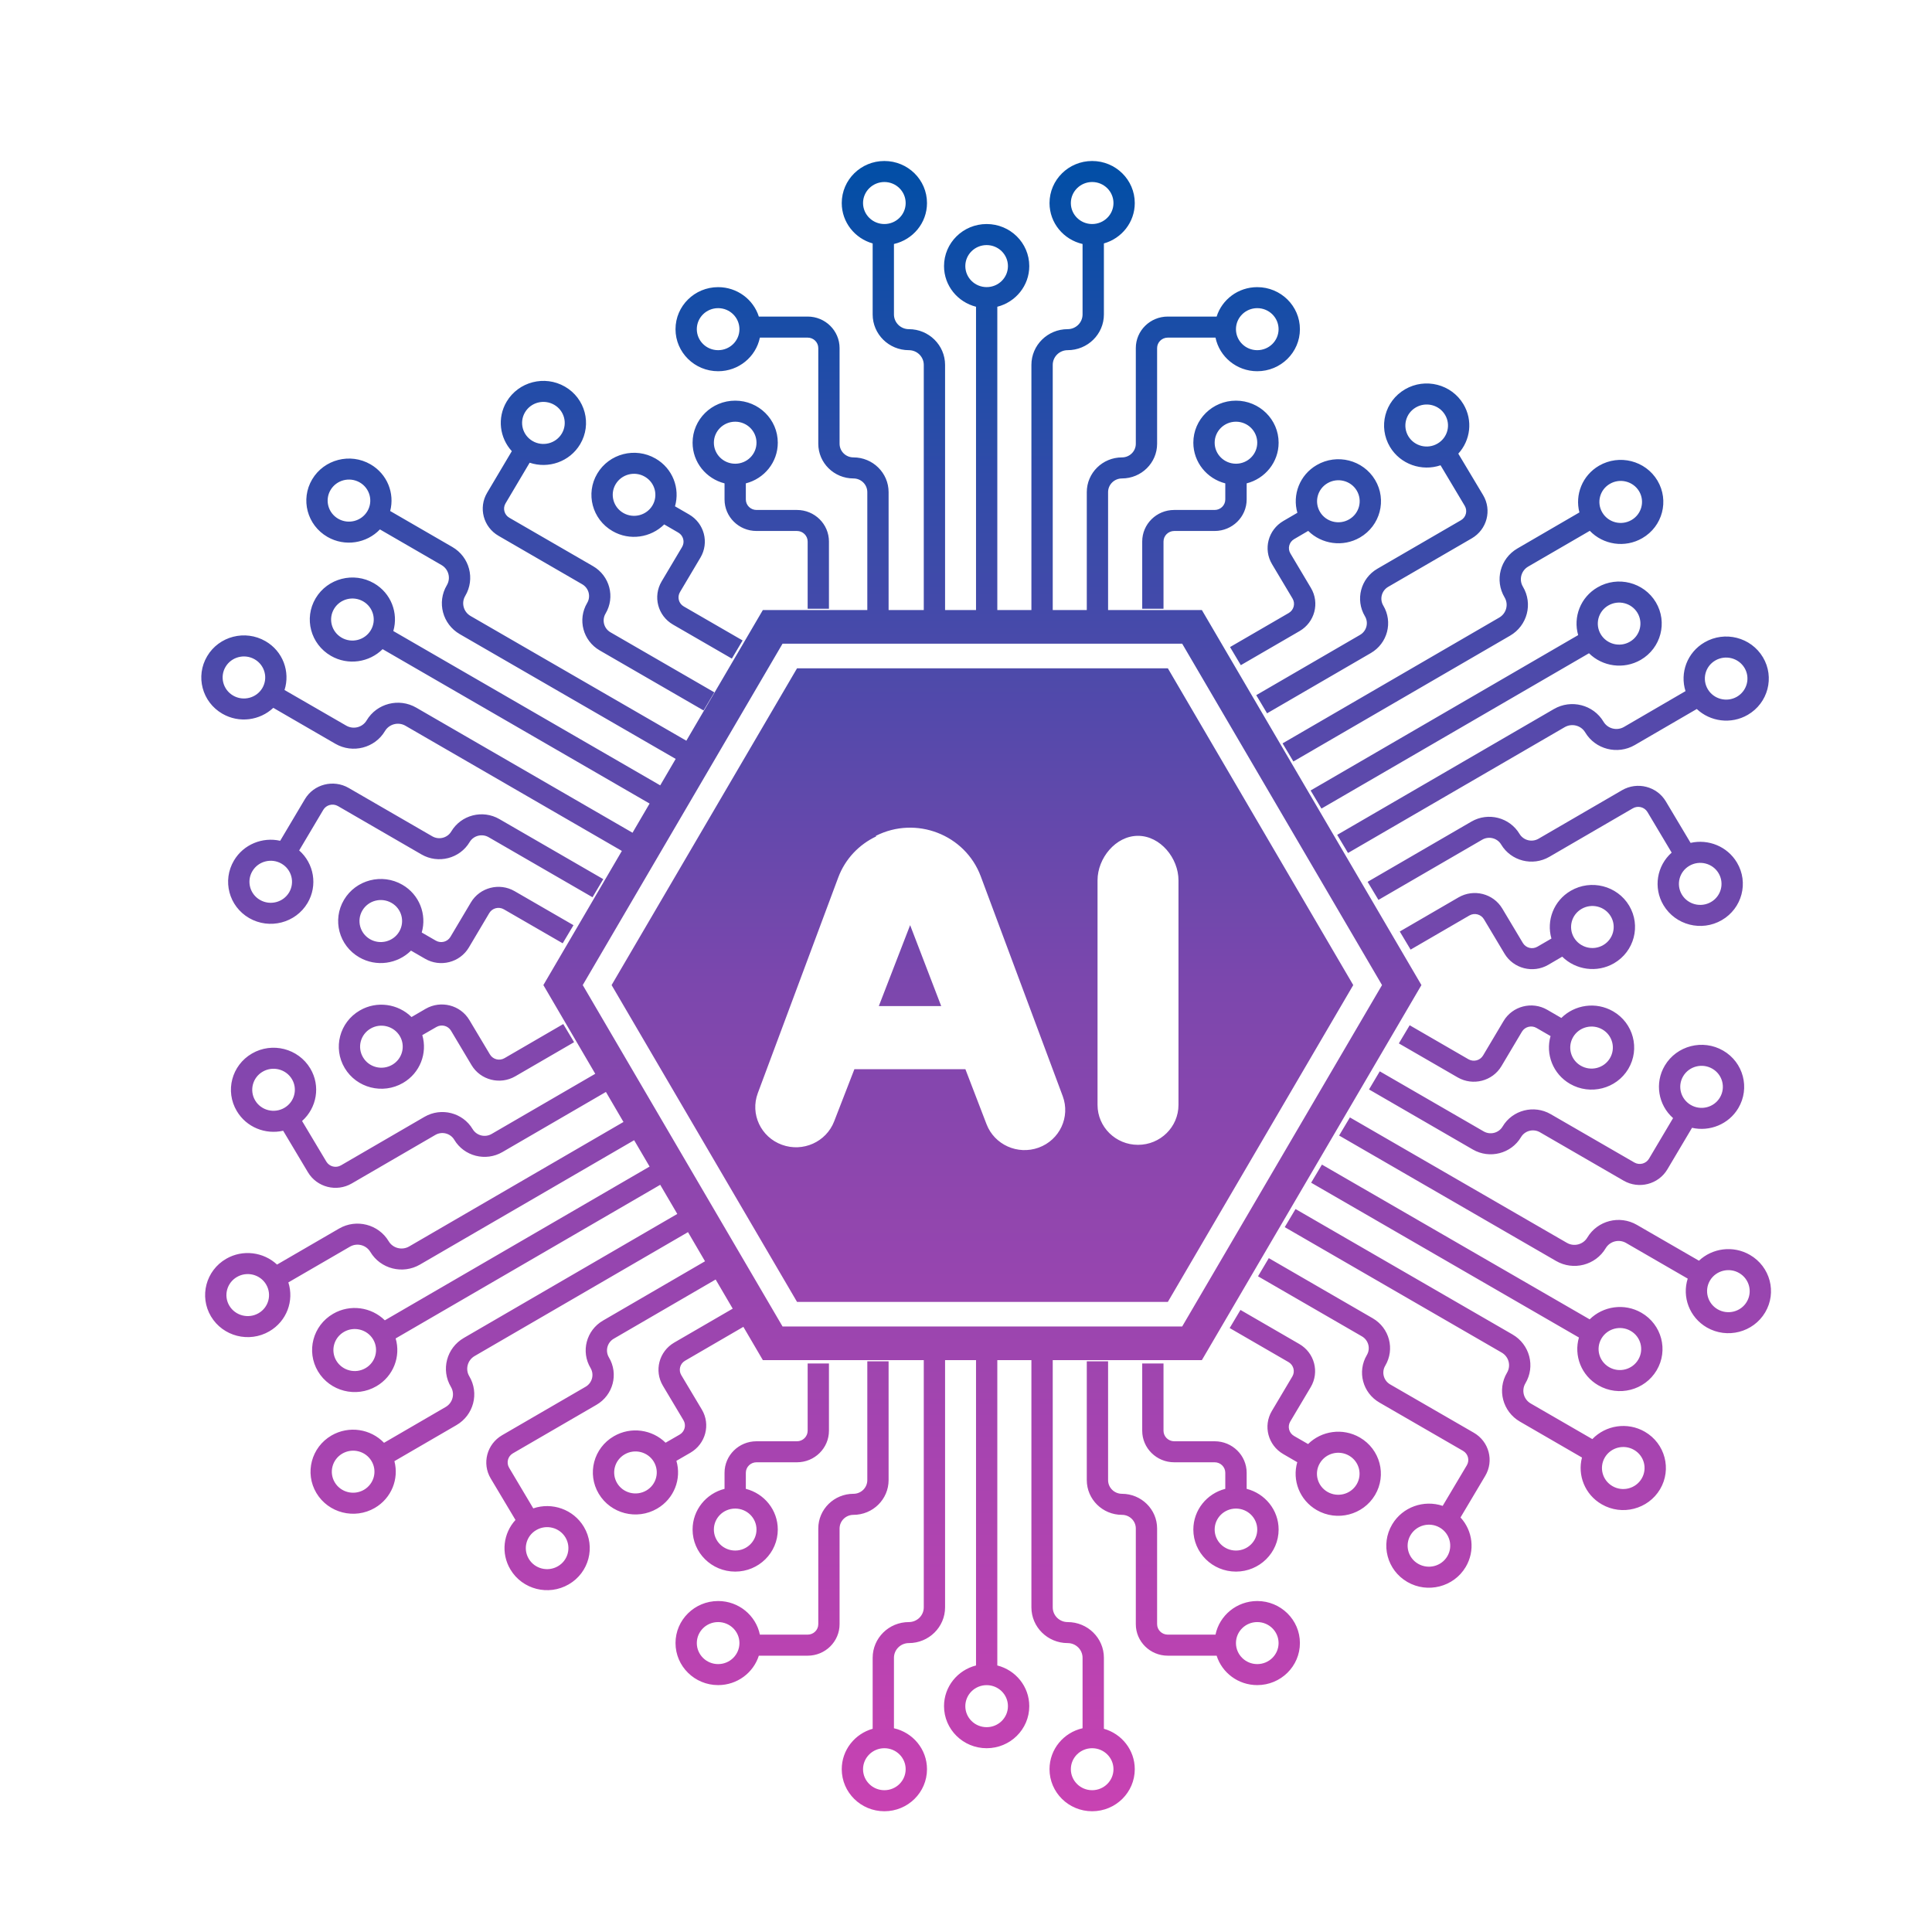 <svg width="48" height="48" viewBox="0 0 48 48" fill="none" xmlns="http://www.w3.org/2000/svg">
<path d="M27.134 4C27.719 4 28.193 4.468 28.193 5.045C28.193 5.522 27.869 5.923 27.426 6.048V7.812C27.426 8.303 27.023 8.7 26.525 8.7C26.321 8.7 26.155 8.864 26.155 9.066V15.156H27.001V12.227C27.001 11.751 27.392 11.364 27.875 11.364C28.065 11.364 28.219 11.213 28.219 11.025V8.648C28.219 8.216 28.574 7.865 29.013 7.865H30.227C30.361 7.441 30.762 7.134 31.236 7.134C31.821 7.134 32.296 7.602 32.296 8.179C32.296 8.755 31.821 9.223 31.236 9.223C30.724 9.223 30.297 8.864 30.199 8.388H29.013C28.867 8.388 28.748 8.504 28.748 8.648V11.025C28.748 11.501 28.357 11.886 27.875 11.887C27.685 11.887 27.53 12.039 27.53 12.227V15.156H29.86L35.315 24.474L29.86 33.792H26.155V39.934C26.155 40.136 26.321 40.3 26.525 40.3C27.023 40.3 27.426 40.697 27.426 41.188V42.951C27.869 43.076 28.193 43.478 28.193 43.955C28.193 44.532 27.719 45 27.134 45C26.549 45 26.075 44.532 26.075 43.955C26.075 43.459 26.426 43.044 26.896 42.938V41.188C26.896 40.986 26.73 40.822 26.525 40.822C26.028 40.822 25.625 40.424 25.625 39.934V33.792H24.778V41.378C25.235 41.494 25.572 41.902 25.572 42.389C25.572 42.966 25.098 43.434 24.513 43.434C23.928 43.434 23.454 42.965 23.454 42.389C23.454 41.902 23.792 41.494 24.249 41.378V33.792H23.48V39.934C23.48 40.424 23.077 40.822 22.58 40.822C22.376 40.822 22.21 40.986 22.21 41.188V42.938C22.68 43.044 23.031 43.459 23.031 43.955C23.031 44.532 22.557 45 21.972 45C21.387 45 20.913 44.532 20.913 43.955C20.913 43.478 21.238 43.076 21.681 42.951V41.188C21.681 40.697 22.083 40.3 22.58 40.3C22.785 40.3 22.951 40.136 22.951 39.934V33.792H18.953L18.469 32.965L17.02 33.807C16.894 33.88 16.852 34.04 16.926 34.164L17.437 35.02C17.659 35.392 17.532 35.872 17.154 36.092L16.805 36.294C16.936 36.741 16.751 37.235 16.325 37.482C15.821 37.775 15.173 37.609 14.876 37.112C14.579 36.615 14.747 35.975 15.251 35.683C15.676 35.436 16.203 35.515 16.536 35.844L16.886 35.642C17.012 35.569 17.055 35.408 16.98 35.284L16.47 34.429C16.247 34.056 16.373 33.576 16.751 33.356L18.204 32.513L17.78 31.789L15.25 33.259C15.086 33.354 15.032 33.562 15.128 33.724C15.373 34.134 15.234 34.662 14.818 34.903L12.742 36.108C12.616 36.181 12.575 36.342 12.649 36.466L13.249 37.475C13.715 37.316 14.246 37.498 14.506 37.934C14.803 38.431 14.634 39.071 14.13 39.363C13.626 39.656 12.977 39.49 12.681 38.993C12.44 38.59 12.505 38.092 12.807 37.763L12.191 36.731C11.969 36.359 12.096 35.878 12.474 35.658L14.55 34.453C14.713 34.358 14.768 34.15 14.672 33.988C14.427 33.578 14.566 33.05 14.982 32.809L17.516 31.336L17.093 30.612L11.791 33.691C11.615 33.794 11.555 34.018 11.659 34.192C11.911 34.615 11.768 35.158 11.34 35.407L9.799 36.302C9.915 36.742 9.728 37.222 9.312 37.464C8.808 37.757 8.158 37.591 7.861 37.094C7.565 36.597 7.733 35.957 8.236 35.664C8.67 35.413 9.209 35.5 9.541 35.846L11.071 34.957C11.248 34.855 11.307 34.631 11.203 34.457C10.951 34.034 11.094 33.49 11.523 33.241L16.827 30.16L16.403 29.436L9.83 33.253C9.961 33.7 9.776 34.194 9.351 34.441C8.847 34.734 8.197 34.568 7.9 34.071C7.604 33.574 7.772 32.933 8.276 32.641C8.701 32.394 9.228 32.474 9.561 32.803L16.139 28.983L15.755 28.328L10.434 31.418C10.005 31.667 9.453 31.526 9.201 31.104C9.097 30.93 8.87 30.871 8.693 30.974L7.164 31.861C7.31 32.315 7.126 32.824 6.692 33.076C6.188 33.369 5.539 33.203 5.242 32.706C4.946 32.209 5.114 31.568 5.618 31.275C6.034 31.034 6.549 31.106 6.883 31.418L8.425 30.523C8.853 30.275 9.405 30.416 9.657 30.839C9.761 31.013 9.989 31.07 10.165 30.968L15.49 27.875L15.054 27.129L12.482 28.623C12.067 28.864 11.531 28.728 11.286 28.317C11.19 28.156 10.979 28.102 10.816 28.197L8.739 29.403C8.361 29.623 7.874 29.498 7.651 29.125L7.035 28.093C6.596 28.193 6.124 28.009 5.884 27.605C5.587 27.108 5.755 26.468 6.259 26.175C6.763 25.882 7.412 26.049 7.709 26.546C7.969 26.981 7.871 27.525 7.505 27.851L8.108 28.86C8.183 28.985 8.345 29.026 8.471 28.953L10.547 27.747C10.963 27.506 11.498 27.643 11.743 28.053C11.84 28.214 12.05 28.268 12.214 28.173L14.789 26.678L13.5 24.474L15.45 21.141L10.073 18.031C9.897 17.929 9.669 17.988 9.565 18.162C9.314 18.585 8.763 18.727 8.334 18.48L6.79 17.586C6.457 17.9 5.942 17.974 5.524 17.732C5.02 17.441 4.851 16.8 5.147 16.303C5.442 15.805 6.091 15.638 6.596 15.93C7.03 16.18 7.214 16.689 7.069 17.143L8.602 18.028C8.778 18.13 9.006 18.073 9.109 17.898C9.361 17.475 9.912 17.333 10.341 17.581L15.715 20.689L16.139 19.964L9.506 16.128C9.174 16.458 8.646 16.54 8.221 16.294C7.716 16.002 7.546 15.362 7.842 14.864C8.138 14.367 8.787 14.2 9.291 14.491C9.717 14.737 9.902 15.23 9.772 15.678L16.403 19.512L16.787 18.855L11.423 15.755C10.994 15.507 10.85 14.962 11.102 14.539C11.205 14.365 11.146 14.141 10.97 14.039L9.439 13.153C9.109 13.5 8.569 13.589 8.135 13.339C7.63 13.047 7.46 12.407 7.756 11.909C8.052 11.412 8.701 11.245 9.205 11.536C9.622 11.777 9.809 12.256 9.694 12.696L11.237 13.589C11.666 13.837 11.81 14.381 11.559 14.804C11.455 14.978 11.515 15.202 11.691 15.304L17.052 18.403L18.953 15.156H21.548V12.227C21.548 12.039 21.394 11.887 21.204 11.887C20.722 11.887 20.33 11.501 20.33 11.025V8.648C20.33 8.504 20.212 8.388 20.066 8.388H18.879C18.781 8.864 18.354 9.223 17.842 9.223C17.257 9.223 16.783 8.755 16.783 8.179C16.783 7.602 17.257 7.134 17.842 7.134C18.316 7.134 18.718 7.441 18.853 7.865H20.066C20.504 7.865 20.859 8.216 20.859 8.648V11.025C20.86 11.213 21.014 11.364 21.204 11.364C21.686 11.364 22.077 11.751 22.077 12.227V15.156H22.951V9.066C22.951 8.864 22.785 8.7 22.58 8.7C22.083 8.7 21.681 8.303 21.681 7.812V6.048C21.238 5.923 20.913 5.522 20.913 5.045C20.913 4.468 21.387 4 21.972 4C22.557 4 23.031 4.468 23.031 5.045C23.031 5.541 22.68 5.955 22.21 6.062V7.812C22.21 8.014 22.376 8.178 22.58 8.178C23.077 8.178 23.48 8.576 23.48 9.066V15.156H24.249V7.621C23.792 7.505 23.454 7.098 23.454 6.611C23.454 6.034 23.928 5.566 24.513 5.566C25.098 5.566 25.572 6.034 25.572 6.611C25.572 7.098 25.234 7.505 24.778 7.621V15.156H25.625V9.066C25.625 8.576 26.028 8.178 26.525 8.178C26.73 8.178 26.896 8.014 26.896 7.812V6.062C26.426 5.955 26.075 5.541 26.075 5.045C26.075 4.468 26.549 4 27.134 4ZM21.972 43.434C21.68 43.434 21.443 43.667 21.442 43.955C21.442 44.243 21.679 44.477 21.972 44.477C22.264 44.477 22.501 44.243 22.501 43.955C22.501 43.667 22.264 43.434 21.972 43.434ZM27.134 43.434C26.842 43.434 26.605 43.667 26.605 43.955C26.605 44.243 26.842 44.477 27.134 44.477C27.426 44.477 27.664 44.243 27.664 43.955C27.664 43.667 27.426 43.434 27.134 43.434ZM24.513 41.867C24.221 41.867 23.984 42.1 23.983 42.389C23.983 42.677 24.22 42.911 24.513 42.911C24.805 42.911 25.042 42.677 25.042 42.389C25.042 42.1 24.805 41.867 24.513 41.867ZM22.077 36.773C22.077 37.249 21.686 37.636 21.204 37.636C21.014 37.636 20.86 37.787 20.859 37.975V40.352C20.859 40.784 20.504 41.135 20.066 41.135H18.853C18.718 41.559 18.316 41.866 17.842 41.866C17.257 41.866 16.783 41.398 16.783 40.821C16.783 40.245 17.257 39.777 17.842 39.777C18.354 39.777 18.781 40.136 18.879 40.612H20.066C20.212 40.612 20.33 40.496 20.33 40.352V37.975C20.33 37.499 20.722 37.113 21.204 37.113C21.394 37.113 21.548 36.961 21.548 36.773V33.822H22.077V36.773ZM27.53 36.773C27.53 36.961 27.685 37.113 27.875 37.113C28.357 37.114 28.748 37.499 28.748 37.975V40.352C28.748 40.496 28.867 40.612 29.013 40.612H30.199C30.297 40.136 30.724 39.778 31.236 39.777C31.821 39.777 32.296 40.245 32.296 40.821C32.296 41.398 31.821 41.866 31.236 41.866C30.762 41.866 30.361 41.559 30.227 41.135H29.013C28.574 41.135 28.219 40.784 28.219 40.352V37.975C28.219 37.787 28.065 37.636 27.875 37.636C27.392 37.636 27.001 37.249 27.001 36.773V33.822H27.53V36.773ZM17.842 40.3C17.549 40.3 17.313 40.533 17.312 40.821C17.312 41.11 17.549 41.344 17.842 41.344C18.134 41.344 18.371 41.11 18.371 40.821C18.371 40.533 18.134 40.3 17.842 40.3ZM31.236 40.3C30.944 40.3 30.707 40.533 30.707 40.821C30.707 41.11 30.944 41.344 31.236 41.344C31.529 41.344 31.766 41.11 31.766 40.821C31.765 40.533 31.529 40.3 31.236 40.3ZM34.103 32.751C34.52 32.992 34.66 33.519 34.416 33.93C34.32 34.091 34.374 34.3 34.538 34.395L36.617 35.596C36.996 35.815 37.122 36.295 36.9 36.668L36.286 37.701C36.589 38.03 36.655 38.527 36.415 38.931C36.119 39.428 35.47 39.595 34.966 39.304C34.461 39.012 34.292 38.372 34.588 37.874C34.847 37.438 35.376 37.256 35.843 37.413L36.443 36.404C36.517 36.28 36.475 36.12 36.35 36.047L34.27 34.845C33.855 34.604 33.715 34.077 33.959 33.666C34.055 33.504 34 33.296 33.836 33.201L31.255 31.709L31.523 31.258L34.103 32.751ZM20.595 35.546C20.595 35.979 20.239 36.33 19.801 36.33H18.795C18.649 36.33 18.53 36.447 18.53 36.591V36.99C18.987 37.106 19.324 37.514 19.324 38.001C19.324 38.578 18.851 39.046 18.266 39.046C17.681 39.046 17.207 38.578 17.207 38.001C17.207 37.514 17.544 37.106 18.001 36.99V36.591C18.001 36.158 18.356 35.808 18.795 35.808H19.801C19.947 35.808 20.066 35.69 20.066 35.546V33.875H20.595V35.546ZM28.907 35.546C28.907 35.69 29.026 35.807 29.172 35.808H30.178C30.616 35.808 30.973 36.158 30.973 36.591V36.99C31.429 37.106 31.767 37.515 31.767 38.001C31.767 38.578 31.292 39.046 30.707 39.046C30.122 39.046 29.648 38.578 29.648 38.001C29.649 37.514 29.986 37.106 30.442 36.99V36.591C30.442 36.447 30.324 36.33 30.178 36.33H29.172C28.733 36.33 28.378 35.978 28.378 35.546V33.875H28.907V35.546ZM14.049 38.198C13.9 37.95 13.576 37.867 13.324 38.014C13.072 38.16 12.989 38.48 13.137 38.728C13.285 38.977 13.609 39.059 13.861 38.913C14.113 38.767 14.197 38.447 14.049 38.198ZM35.77 37.952C35.517 37.806 35.193 37.89 35.045 38.139C34.897 38.387 34.981 38.707 35.233 38.852C35.486 38.998 35.81 38.915 35.958 38.666C36.106 38.417 36.021 38.098 35.77 37.952ZM18.266 37.48C17.973 37.48 17.736 37.713 17.736 38.001C17.736 38.289 17.973 38.523 18.266 38.523C18.558 38.523 18.795 38.289 18.795 38.001C18.795 37.713 18.558 37.48 18.266 37.48ZM30.707 37.48C30.415 37.48 30.178 37.713 30.178 38.001C30.178 38.289 30.415 38.523 30.707 38.523C31 38.523 31.236 38.289 31.236 38.001C31.236 37.713 30.999 37.48 30.707 37.48ZM32.28 33.391C32.659 33.609 32.786 34.089 32.565 34.462L32.056 35.318C31.982 35.443 32.024 35.603 32.15 35.676L32.499 35.877C32.831 35.548 33.359 35.468 33.784 35.714C34.289 36.006 34.458 36.646 34.162 37.144C33.866 37.641 33.218 37.808 32.713 37.517C32.287 37.27 32.1 36.776 32.23 36.328L31.882 36.126C31.504 35.907 31.377 35.428 31.599 35.055L32.108 34.198C32.181 34.074 32.139 33.914 32.013 33.841L30.551 32.995L30.819 32.545L32.28 33.391ZM37.577 33.154C38.006 33.402 38.15 33.946 37.898 34.369C37.795 34.543 37.854 34.767 38.03 34.869L39.561 35.754C39.892 35.409 40.432 35.321 40.865 35.571C41.37 35.863 41.539 36.503 41.243 37.001C40.947 37.498 40.298 37.666 39.794 37.374C39.376 37.133 39.188 36.652 39.304 36.212L37.763 35.32C37.334 35.072 37.19 34.528 37.441 34.105C37.545 33.931 37.486 33.707 37.31 33.605L31.919 30.488L32.187 30.038L37.577 33.154ZM33.517 36.165C33.264 36.019 32.94 36.103 32.792 36.352C32.644 36.6 32.729 36.919 32.98 37.065C33.233 37.211 33.557 37.128 33.705 36.879C33.853 36.63 33.769 36.311 33.517 36.165ZM16.244 36.317C16.096 36.069 15.771 35.987 15.52 36.133C15.268 36.279 15.184 36.599 15.332 36.848C15.48 37.096 15.805 37.178 16.057 37.032C16.309 36.886 16.392 36.566 16.244 36.317ZM9.23 36.299C9.082 36.05 8.757 35.968 8.505 36.114C8.253 36.261 8.169 36.581 8.317 36.829C8.466 37.078 8.79 37.16 9.042 37.014C9.294 36.867 9.379 36.547 9.23 36.299ZM40.597 36.022C40.345 35.876 40.021 35.96 39.873 36.208C39.725 36.457 39.809 36.777 40.062 36.923C40.314 37.069 40.638 36.985 40.786 36.736C40.934 36.487 40.849 36.167 40.597 36.022ZM39.495 32.779C39.828 32.45 40.356 32.369 40.781 32.615C41.286 32.907 41.455 33.547 41.159 34.045C40.863 34.543 40.215 34.71 39.71 34.418C39.284 34.172 39.098 33.678 39.228 33.23L32.575 29.384L32.843 28.934L39.495 32.779ZM9.27 33.276C9.121 33.028 8.797 32.945 8.545 33.091C8.293 33.237 8.208 33.557 8.356 33.806C8.505 34.054 8.83 34.138 9.082 33.991C9.334 33.845 9.418 33.525 9.27 33.276ZM40.514 33.066C40.261 32.92 39.937 33.004 39.789 33.253C39.641 33.502 39.726 33.821 39.978 33.967C40.23 34.113 40.554 34.029 40.702 33.78C40.85 33.532 40.766 33.212 40.514 33.066ZM38.929 30.878C39.105 30.98 39.332 30.922 39.436 30.748C39.687 30.325 40.238 30.183 40.667 30.431L42.21 31.322C42.543 31.008 43.059 30.936 43.477 31.178C43.981 31.47 44.15 32.109 43.855 32.606C43.559 33.104 42.91 33.271 42.405 32.98C41.972 32.728 41.786 32.221 41.931 31.767L40.399 30.881C40.223 30.779 39.996 30.838 39.893 31.012C39.641 31.435 39.09 31.577 38.661 31.329L33.27 28.212L33.538 27.762L38.929 30.878ZM14.478 24.474L19.442 32.956H29.371L34.336 24.474L29.371 15.992H19.442L14.478 24.474ZM6.611 31.911C6.463 31.663 6.139 31.58 5.887 31.726C5.635 31.872 5.55 32.192 5.698 32.44C5.847 32.689 6.172 32.772 6.424 32.626C6.676 32.48 6.759 32.16 6.611 31.911ZM43.209 31.628C42.957 31.482 42.632 31.566 42.484 31.814C42.337 32.063 42.422 32.383 42.674 32.529C42.926 32.675 43.251 32.592 43.398 32.343C43.546 32.094 43.461 31.774 43.209 31.628ZM33.621 24.474L29.015 32.345H19.802L15.195 24.474L19.802 16.604H29.015L33.621 24.474ZM41.361 26.475C41.657 25.977 42.306 25.81 42.811 26.102C43.315 26.393 43.484 27.034 43.188 27.531C42.949 27.934 42.477 28.12 42.038 28.02L41.425 29.053C41.203 29.426 40.716 29.552 40.338 29.333L38.26 28.131C38.096 28.036 37.885 28.09 37.789 28.252C37.545 28.663 37.009 28.8 36.593 28.56L34.013 27.067L34.28 26.617L36.861 28.109C37.025 28.204 37.236 28.15 37.332 27.988C37.576 27.578 38.111 27.44 38.527 27.681L40.605 28.882C40.731 28.955 40.894 28.913 40.968 28.789L41.567 27.779C41.2 27.455 41.103 26.91 41.361 26.475ZM24.367 21.773C23.98 20.734 22.76 20.262 21.761 20.766L21.767 20.781C21.348 20.98 21.001 21.332 20.825 21.803L18.827 27.16C18.634 27.678 18.903 28.252 19.428 28.442C19.948 28.631 20.526 28.372 20.724 27.861L21.227 26.564H23.985L24.51 27.93C24.706 28.441 25.283 28.701 25.804 28.513C26.328 28.323 26.596 27.75 26.403 27.233L24.367 21.773ZM28.273 20.766C27.718 20.766 27.268 21.322 27.268 21.87V27.451C27.268 27.999 27.718 28.443 28.273 28.443C28.829 28.443 29.279 27.999 29.279 27.451V21.87C29.279 21.322 28.829 20.766 28.273 20.766ZM7.253 26.811C7.105 26.562 6.779 26.479 6.527 26.625C6.275 26.771 6.192 27.092 6.34 27.341C6.488 27.589 6.813 27.671 7.064 27.525C7.316 27.379 7.401 27.059 7.253 26.811ZM42.543 26.552C42.291 26.406 41.966 26.489 41.818 26.738C41.67 26.987 41.756 27.307 42.008 27.453C42.26 27.599 42.584 27.515 42.731 27.267C42.879 27.018 42.795 26.698 42.543 26.552ZM38.791 25.291C39.123 24.961 39.651 24.88 40.077 25.126C40.582 25.418 40.751 26.058 40.455 26.556C40.159 27.053 39.51 27.219 39.006 26.928C38.581 26.682 38.394 26.188 38.523 25.741L38.174 25.539C38.048 25.466 37.886 25.508 37.812 25.632L37.303 26.488C37.081 26.861 36.594 26.986 36.216 26.768L34.754 25.923L35.023 25.472L36.483 26.317C36.61 26.39 36.772 26.348 36.846 26.224L37.355 25.368C37.576 24.995 38.063 24.869 38.441 25.088L38.791 25.291ZM10.574 25.064C10.952 24.845 11.439 24.969 11.661 25.342L12.172 26.197C12.246 26.322 12.408 26.363 12.534 26.29L13.994 25.442L14.263 25.893L12.803 26.74C12.425 26.96 11.937 26.835 11.715 26.462L11.205 25.607C11.131 25.483 10.969 25.442 10.843 25.515L10.492 25.717C10.623 26.164 10.438 26.658 10.013 26.905C9.509 27.198 8.86 27.032 8.564 26.535C8.267 26.038 8.435 25.397 8.939 25.105C9.363 24.858 9.891 24.939 10.224 25.268L10.574 25.064ZM39.81 25.576C39.557 25.43 39.233 25.514 39.085 25.763C38.937 26.012 39.022 26.332 39.274 26.477C39.527 26.623 39.85 26.54 39.998 26.291C40.146 26.042 40.062 25.722 39.81 25.576ZM9.933 25.74C9.784 25.492 9.459 25.408 9.207 25.555C8.955 25.701 8.871 26.022 9.02 26.27C9.168 26.519 9.492 26.601 9.744 26.455C9.996 26.309 10.081 25.989 9.933 25.74ZM23.384 24.996H21.834L22.612 22.985L23.384 24.996ZM39.025 22.131C39.529 21.838 40.179 22.004 40.476 22.501C40.772 22.998 40.604 23.639 40.1 23.932C39.674 24.178 39.146 24.098 38.813 23.768L38.466 23.971C38.088 24.19 37.602 24.066 37.379 23.693L36.868 22.838C36.794 22.714 36.632 22.672 36.506 22.745L35.046 23.593L34.777 23.143L36.237 22.295C36.615 22.076 37.102 22.2 37.324 22.573L37.835 23.428C37.909 23.552 38.071 23.594 38.197 23.52L38.545 23.318C38.415 22.872 38.6 22.378 39.025 22.131ZM8.547 22.355C8.843 21.857 9.492 21.69 9.996 21.981C10.422 22.227 10.607 22.721 10.478 23.168L10.828 23.37C10.954 23.443 11.117 23.401 11.191 23.276L11.699 22.421C11.921 22.048 12.408 21.922 12.786 22.141L14.248 22.986L13.98 23.436L12.519 22.592C12.393 22.519 12.23 22.56 12.156 22.685L11.648 23.541C11.426 23.914 10.939 24.039 10.561 23.82L10.211 23.618C9.879 23.949 9.351 24.03 8.925 23.784C8.42 23.492 8.251 22.852 8.547 22.355ZM40.019 22.766C39.87 22.517 39.546 22.435 39.294 22.581C39.042 22.727 38.958 23.047 39.106 23.296C39.255 23.544 39.579 23.628 39.831 23.481C40.083 23.335 40.167 23.014 40.019 22.766ZM9.729 22.433C9.476 22.287 9.152 22.37 9.004 22.619C8.856 22.868 8.941 23.188 9.193 23.334C9.445 23.479 9.769 23.396 9.917 23.148C10.065 22.899 9.981 22.578 9.729 22.433ZM40.3 19.632C40.678 19.413 41.164 19.537 41.387 19.91L42.002 20.941C42.441 20.841 42.914 21.026 43.154 21.43C43.451 21.927 43.282 22.568 42.778 22.86C42.274 23.153 41.626 22.986 41.329 22.489C41.069 22.054 41.165 21.508 41.532 21.183L40.931 20.175C40.857 20.051 40.694 20.009 40.568 20.082L38.492 21.288C38.076 21.529 37.541 21.392 37.296 20.982C37.2 20.821 36.989 20.767 36.825 20.862L34.247 22.358L33.978 21.909L36.557 20.412C36.972 20.171 37.507 20.308 37.752 20.718C37.849 20.879 38.06 20.933 38.224 20.838L40.3 19.632ZM7.575 19.855C7.797 19.482 8.284 19.358 8.662 19.576L10.74 20.778C10.904 20.873 11.116 20.819 11.212 20.657C11.456 20.247 11.991 20.109 12.407 20.35L14.988 21.842L14.721 22.292L12.14 20.8C11.976 20.705 11.764 20.759 11.668 20.921C11.424 21.331 10.889 21.469 10.473 21.229L8.395 20.026C8.268 19.954 8.106 19.996 8.032 20.12L7.433 21.129C7.801 21.453 7.899 21.999 7.64 22.436C7.344 22.933 6.695 23.1 6.19 22.809C5.686 22.517 5.517 21.877 5.813 21.379C6.052 20.976 6.523 20.79 6.961 20.889L7.575 19.855ZM42.697 21.694C42.549 21.446 42.224 21.364 41.973 21.51C41.721 21.656 41.637 21.976 41.785 22.225C41.934 22.473 42.258 22.556 42.51 22.41C42.762 22.264 42.846 21.943 42.697 21.694ZM6.994 21.457C6.742 21.311 6.417 21.395 6.27 21.644C6.122 21.892 6.207 22.213 6.459 22.358C6.711 22.504 7.035 22.42 7.183 22.172C7.33 21.923 7.246 21.603 6.994 21.457ZM42.349 15.959C42.853 15.666 43.502 15.832 43.799 16.329C44.096 16.826 43.927 17.467 43.423 17.76C43.006 18.002 42.49 17.929 42.156 17.615L40.615 18.511C40.187 18.759 39.635 18.618 39.383 18.195C39.279 18.021 39.051 17.964 38.875 18.066L33.491 21.192L33.222 20.742L38.606 17.616C39.035 17.367 39.587 17.508 39.839 17.931C39.943 18.105 40.17 18.163 40.347 18.061L41.876 17.171C41.732 16.718 41.916 16.21 42.349 15.959ZM39.69 14.593C40.193 14.3 40.842 14.466 41.139 14.963C41.435 15.46 41.268 16.101 40.764 16.394C40.338 16.64 39.81 16.559 39.478 16.23L32.831 20.089L32.562 19.639L39.209 15.779C39.08 15.333 39.265 14.839 39.69 14.593ZM39.728 11.57C40.233 11.278 40.882 11.443 41.179 11.94C41.475 12.438 41.307 13.078 40.803 13.37C40.369 13.622 39.83 13.534 39.498 13.188L37.968 14.076C37.791 14.179 37.733 14.403 37.837 14.577C38.089 15 37.946 15.544 37.518 15.793L32.134 18.919L31.865 18.469L37.249 15.343C37.425 15.24 37.485 15.016 37.381 14.842C37.129 14.419 37.271 13.876 37.699 13.627L39.24 12.731C39.125 12.292 39.312 11.812 39.728 11.57ZM34.908 9.672C35.412 9.379 36.062 9.545 36.358 10.042C36.599 10.445 36.533 10.941 36.231 11.271L36.848 12.302C37.07 12.675 36.944 13.155 36.566 13.375L34.489 14.58C34.326 14.675 34.271 14.883 34.367 15.045C34.612 15.455 34.474 15.983 34.058 16.225L31.48 17.722L31.211 17.271L33.789 15.774C33.953 15.679 34.008 15.471 33.911 15.31C33.667 14.899 33.805 14.371 34.221 14.13L36.297 12.925C36.423 12.852 36.465 12.692 36.391 12.567L35.79 11.56C35.324 11.718 34.793 11.537 34.533 11.102C34.237 10.604 34.404 9.965 34.908 9.672ZM12.587 9.979C12.883 9.482 13.532 9.315 14.036 9.606C14.541 9.898 14.71 10.538 14.414 11.036C14.155 11.472 13.626 11.653 13.159 11.496L12.56 12.506C12.486 12.63 12.528 12.79 12.654 12.863L14.732 14.065C15.149 14.306 15.289 14.834 15.045 15.244C14.949 15.406 15.003 15.614 15.167 15.709L17.748 17.201L17.48 17.651L14.899 16.159C14.483 15.918 14.344 15.391 14.588 14.98C14.684 14.819 14.629 14.611 14.465 14.516L12.387 13.313C12.008 13.095 11.881 12.615 12.103 12.242L12.716 11.209C12.414 10.88 12.347 10.383 12.587 9.979ZM43.342 16.594C43.193 16.346 42.869 16.263 42.617 16.409C42.365 16.555 42.282 16.875 42.43 17.124C42.578 17.372 42.902 17.456 43.154 17.31C43.406 17.163 43.49 16.842 43.342 16.594ZM6.328 16.381C6.076 16.235 5.751 16.319 5.604 16.567C5.456 16.816 5.541 17.136 5.793 17.282C6.045 17.428 6.369 17.344 6.517 17.096C6.664 16.847 6.58 16.527 6.328 16.381ZM32.714 11.554C33.218 11.261 33.867 11.427 34.164 11.924C34.461 12.421 34.292 13.061 33.788 13.354C33.363 13.6 32.835 13.52 32.502 13.19L32.153 13.394C32.027 13.467 31.985 13.627 32.06 13.751L32.569 14.606C32.792 14.979 32.666 15.459 32.288 15.679L30.828 16.526L30.56 16.076L32.02 15.229C32.145 15.155 32.187 14.995 32.113 14.871L31.603 14.016C31.38 13.643 31.507 13.163 31.885 12.943L32.233 12.74C32.104 12.294 32.289 11.8 32.714 11.554ZM14.839 11.766C15.135 11.268 15.784 11.101 16.288 11.393C16.714 11.639 16.899 12.132 16.77 12.579L17.119 12.781C17.498 13 17.624 13.48 17.402 13.854L16.894 14.71C16.82 14.834 16.862 14.995 16.988 15.067L18.45 15.912L18.183 16.363L16.721 15.518C16.342 15.299 16.216 14.819 16.438 14.445L16.946 13.59C17.02 13.466 16.978 13.305 16.852 13.232L16.502 13.029C16.17 13.359 15.643 13.441 15.218 13.195C14.713 12.904 14.543 12.263 14.839 11.766ZM40.683 15.227C40.534 14.979 40.21 14.897 39.958 15.043C39.706 15.189 39.622 15.509 39.77 15.758C39.919 16.006 40.243 16.09 40.495 15.943C40.747 15.797 40.831 15.476 40.683 15.227ZM9.023 14.941C8.771 14.796 8.447 14.879 8.299 15.128C8.151 15.377 8.236 15.697 8.488 15.843C8.741 15.989 9.065 15.905 9.213 15.656C9.361 15.407 9.276 15.087 9.023 14.941ZM18.266 9.954C18.851 9.954 19.324 10.422 19.324 10.999C19.324 11.486 18.987 11.893 18.53 12.009V12.409C18.53 12.553 18.649 12.67 18.795 12.67H19.801C20.239 12.67 20.595 13.021 20.595 13.454V15.125H20.066V13.454C20.066 13.31 19.947 13.192 19.801 13.192H18.795C18.356 13.192 18.001 12.842 18.001 12.409V12.009C17.544 11.893 17.207 11.486 17.207 10.999C17.207 10.422 17.681 9.954 18.266 9.954ZM30.707 9.954C31.292 9.954 31.767 10.422 31.767 10.999C31.767 11.485 31.429 11.893 30.973 12.009V12.409C30.973 12.842 30.616 13.192 30.178 13.192H29.172C29.026 13.193 28.907 13.31 28.907 13.454V15.125H28.378V13.454C28.378 13.021 28.733 12.67 29.172 12.67H30.178C30.324 12.67 30.442 12.553 30.442 12.409V12.009C29.986 11.893 29.649 11.485 29.648 10.999C29.648 10.422 30.122 9.954 30.707 9.954ZM40.723 12.205C40.574 11.957 40.249 11.874 39.997 12.021C39.745 12.167 39.661 12.487 39.81 12.735C39.958 12.984 40.282 13.066 40.534 12.92C40.786 12.774 40.871 12.454 40.723 12.205ZM33.708 12.188C33.56 11.94 33.234 11.858 32.983 12.004C32.731 12.15 32.647 12.47 32.795 12.719C32.943 12.967 33.268 13.05 33.52 12.903C33.772 12.757 33.856 12.437 33.708 12.188ZM8.938 11.986C8.685 11.841 8.361 11.924 8.213 12.173C8.065 12.422 8.15 12.742 8.402 12.888C8.655 13.034 8.979 12.95 9.127 12.701C9.275 12.452 9.19 12.132 8.938 11.986ZM16.02 11.843C15.768 11.697 15.444 11.781 15.296 12.029C15.148 12.278 15.233 12.598 15.485 12.744C15.738 12.89 16.062 12.806 16.21 12.558C16.358 12.309 16.273 11.989 16.02 11.843ZM18.266 10.477C17.973 10.477 17.736 10.711 17.736 10.999C17.736 11.287 17.973 11.521 18.266 11.521C18.558 11.521 18.795 11.287 18.795 10.999C18.795 10.711 18.558 10.477 18.266 10.477ZM30.707 10.477C30.415 10.477 30.178 10.711 30.178 10.999C30.178 11.287 30.415 11.52 30.707 11.521C30.999 11.521 31.236 11.287 31.236 10.999C31.236 10.711 31 10.477 30.707 10.477ZM35.902 10.307C35.754 10.058 35.429 9.976 35.177 10.122C34.925 10.268 34.841 10.588 34.989 10.837C35.138 11.085 35.462 11.168 35.714 11.021C35.966 10.875 36.051 10.555 35.902 10.307ZM13.769 10.057C13.516 9.911 13.192 9.994 13.044 10.243C12.896 10.492 12.981 10.812 13.233 10.958C13.486 11.104 13.81 11.02 13.958 10.771C14.106 10.523 14.021 10.203 13.769 10.057ZM17.842 7.656C17.549 7.656 17.312 7.89 17.312 8.179C17.313 8.467 17.549 8.7 17.842 8.7C18.134 8.7 18.371 8.467 18.371 8.179C18.371 7.89 18.134 7.656 17.842 7.656ZM31.236 7.656C30.944 7.656 30.707 7.89 30.707 8.179C30.707 8.467 30.944 8.7 31.236 8.7C31.529 8.7 31.765 8.467 31.766 8.179C31.766 7.89 31.529 7.656 31.236 7.656ZM24.513 6.089C24.22 6.089 23.983 6.323 23.983 6.611C23.984 6.9 24.221 7.133 24.513 7.133C24.805 7.133 25.042 6.9 25.042 6.611C25.042 6.323 24.805 6.089 24.513 6.089ZM21.972 4.522C21.679 4.523 21.442 4.757 21.442 5.045C21.443 5.333 21.68 5.566 21.972 5.566C22.264 5.566 22.501 5.333 22.501 5.045C22.501 4.756 22.264 4.522 21.972 4.522ZM27.134 4.522C26.842 4.523 26.605 4.757 26.605 5.045C26.605 5.333 26.842 5.566 27.134 5.566C27.426 5.566 27.664 5.333 27.664 5.045C27.664 4.756 27.426 4.522 27.134 4.522Z" fill="url(#paint0_linear_761_3767)"/>
<defs>
<linearGradient id="paint0_linear_761_3767" x1="24.5" y1="4" x2="24.5" y2="45" gradientUnits="userSpaceOnUse">
<stop stop-color="#014EA6"/>
<stop offset="0.5" stop-color="#7C47AD"/>
<stop offset="1" stop-color="#C842B2"/>
</linearGradient>
</defs>
</svg>
